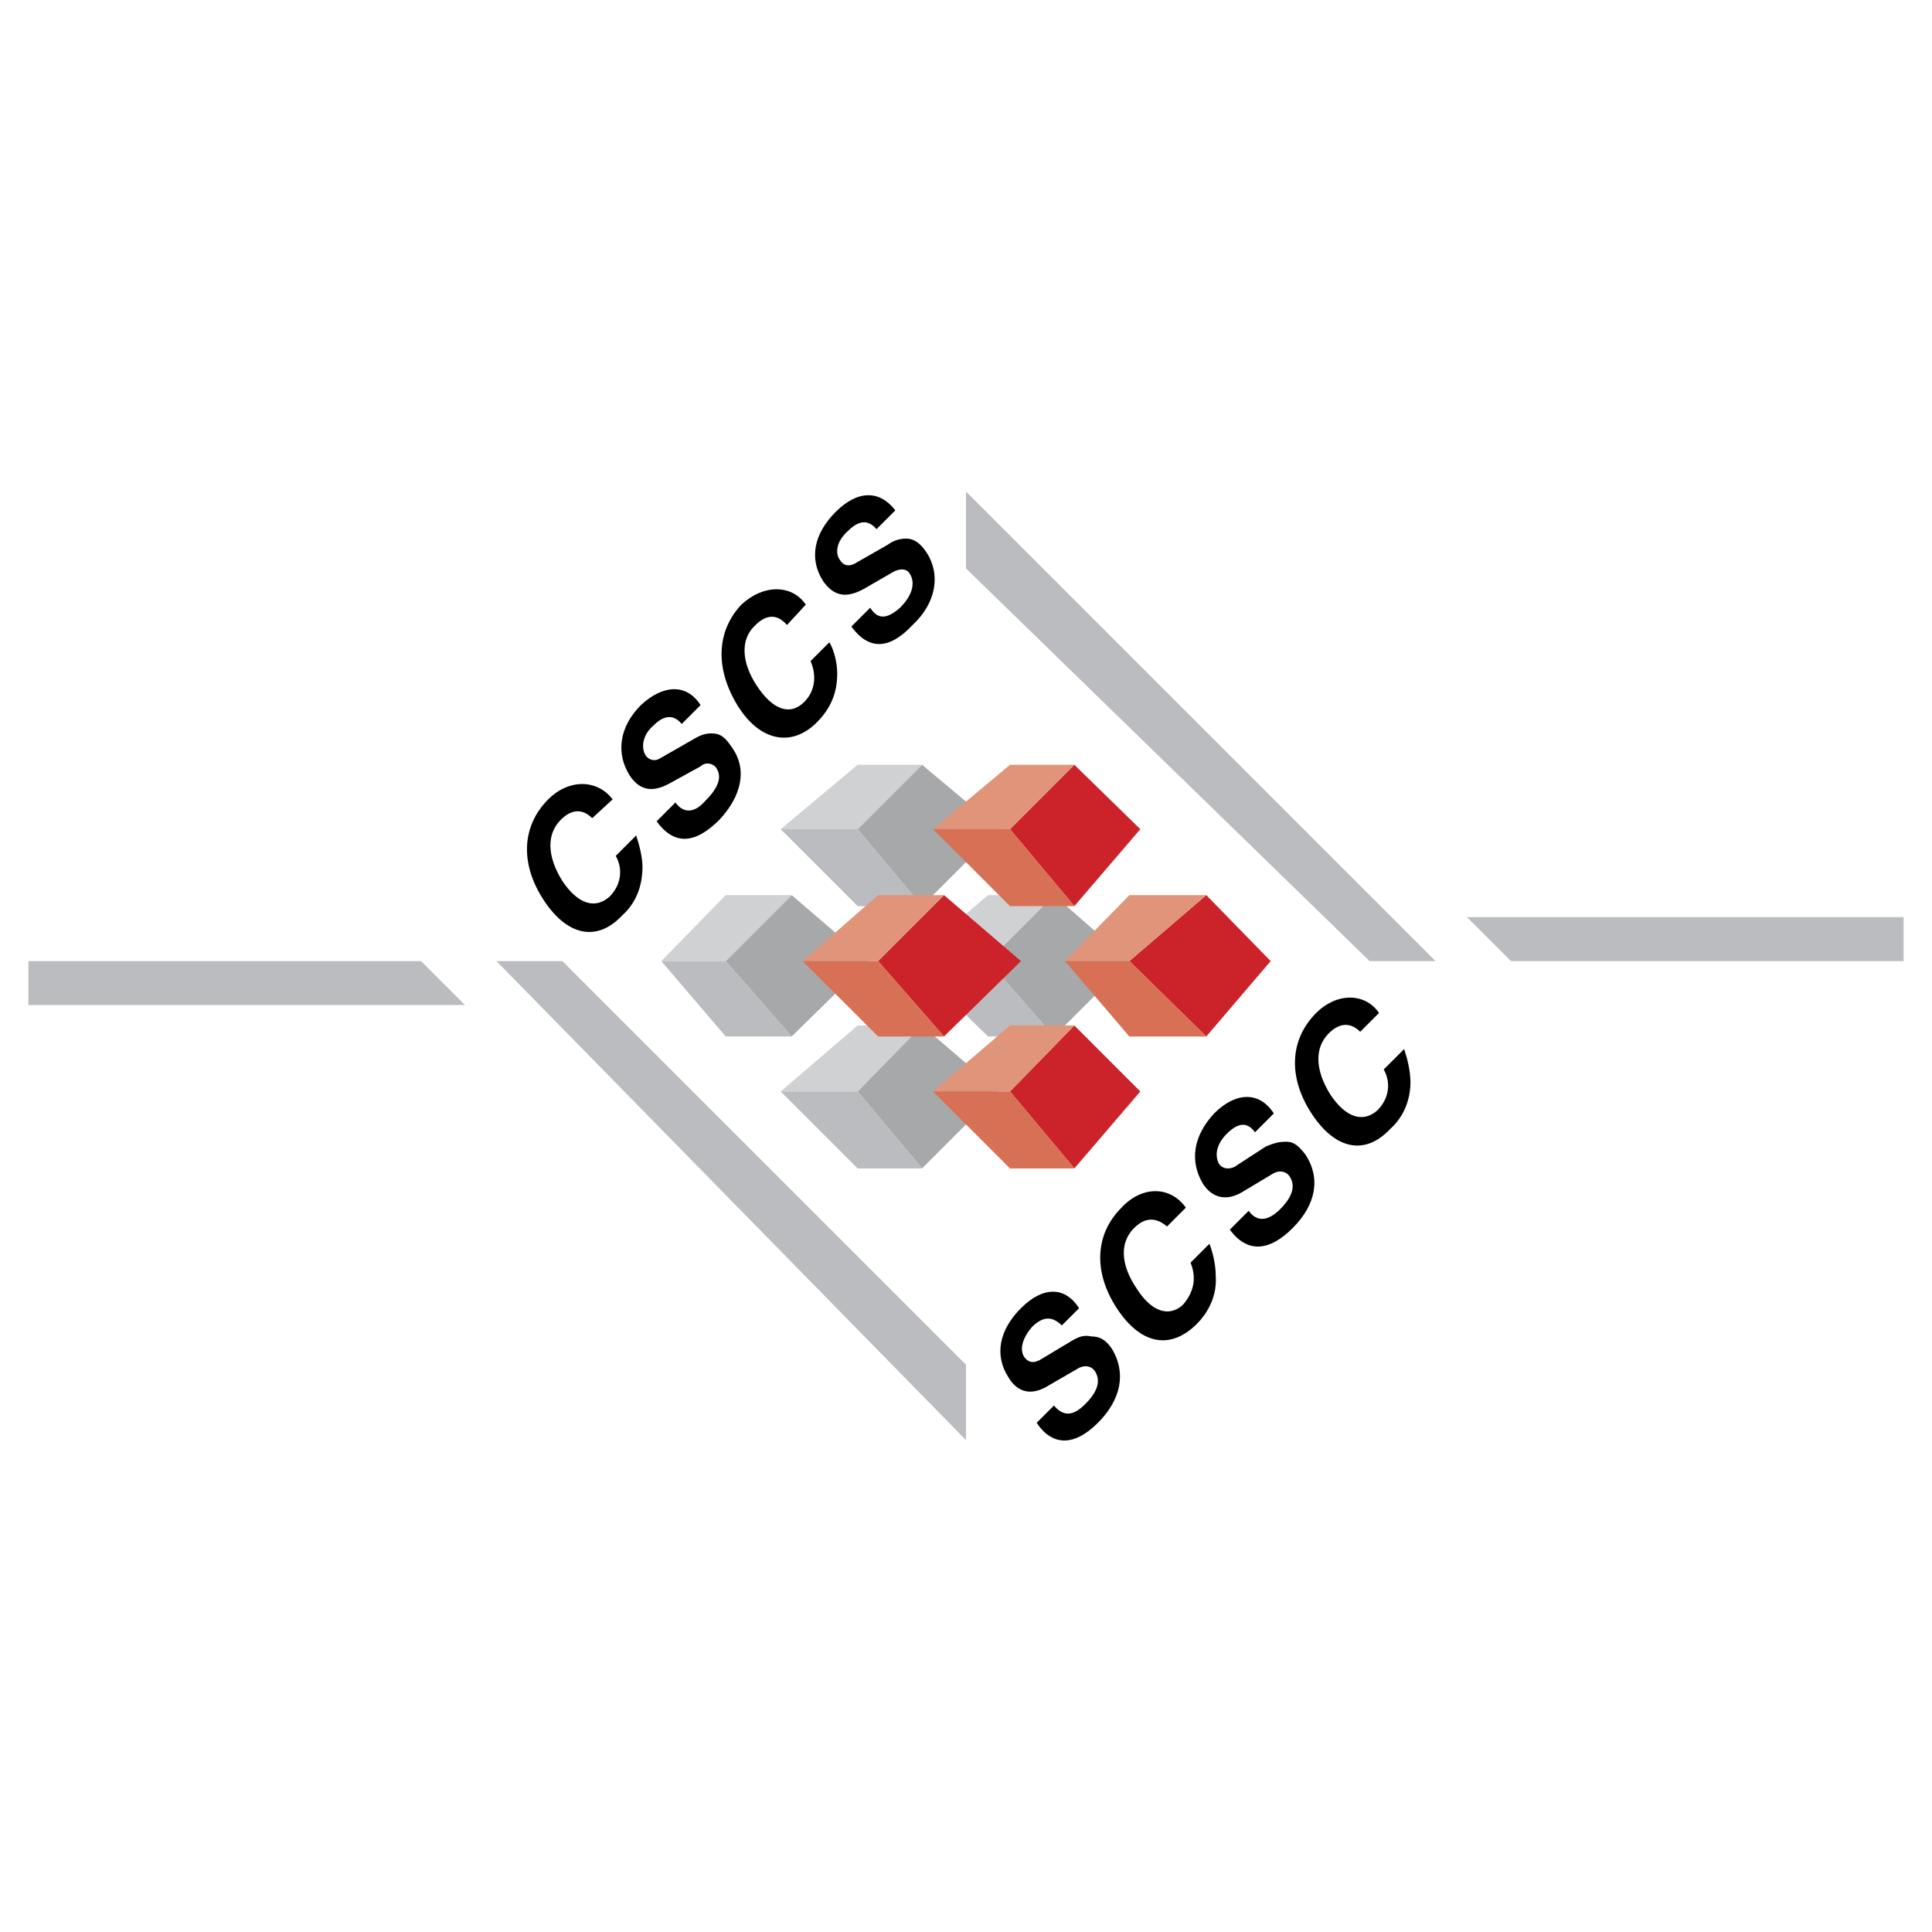 <svg xmlns="http://www.w3.org/2000/svg" width="2500" height="2500" viewBox="0 0 192.756 192.756"><g fill-rule="evenodd" clip-rule="evenodd"><path fill="#fff" d="M0 0h192.756v192.756H0V0z"/><path d="M61.123 79.75c-1.567-2.037-4.387-2.037-6.424 0-2.664 2.664-2.82 6.424-.47 10.028 2.35 3.604 5.327 4.23 7.834 1.566 1.41-1.253 2.037-2.977 2.037-4.857 0-.94-.313-2.194-.627-3.134l-2.037 2.037c.783 1.41.47 2.978-.626 4.074-1.411 1.253-3.134.783-4.701-1.567-1.567-2.507-1.567-4.701-.157-6.111 1.097-1.097 2.194-1.097 3.134-.157l2.037-1.879zM69.897 70.348c-1.41-2.194-3.76-2.037-5.954 0-2.194 2.194-2.507 4.857-1.097 7.051.94 1.41 2.193 1.724 3.917.784l3.133-1.724c.47-.47 1.253-.313 1.567.157.627.94.157 2.037-1.097 3.291-1.097 1.253-2.193 1.253-2.977.157l-1.88 1.88c1.724 2.35 3.761 2.35 6.268-.157 2.194-2.351 2.82-5.015 1.253-7.208-.626-.94-1.097-1.41-2.037-1.41-.627 0-1.097.157-1.88.627l-3.291 1.88c-.47.313-1.097.157-1.41-.313-.47-.783-.313-2.037.783-2.977 1.097-1.097 2.037-1.097 2.82-.157l1.882-1.881zM80.396 60.32c-1.411-2.037-4.231-2.037-6.424 0-2.507 2.664-2.664 6.424-.314 10.185 2.194 3.447 5.328 4.074 7.835 1.567 1.41-1.41 2.037-2.977 2.037-4.857 0-1.097-.313-2.351-.783-3.134l-1.88 1.88c.627 1.41.47 2.977-.627 4.074-1.41 1.41-3.134.783-4.7-1.567-1.567-2.35-1.724-4.701-.157-6.111 1.097-1.097 2.193-1.097 3.134 0l1.879-2.037zM89.327 50.918c-1.567-2.037-3.761-2.037-5.954.157-2.194 2.194-2.664 4.701-1.254 6.895 1.097 1.567 2.351 1.724 4.074.783l2.978-1.723c.627-.313 1.253-.313 1.566.156.627.94.313 2.194-.939 3.447-1.254 1.097-2.194 1.254-2.978 0l-1.88 1.88c1.724 2.35 3.761 2.35 6.11-.157 2.351-2.194 2.821-5.014 1.411-7.208-.627-.94-1.253-1.411-2.037-1.411-.626 0-1.253.157-1.88.627l-3.29 1.88c-.627.313-1.097.157-1.41-.313-.627-.784-.314-2.037.783-2.978 1.097-1.097 2.037-1.097 2.82-.157l1.88-1.878zM107.66 130.518c-1.41-2.195-3.604-2.195-5.799 0-2.193 2.193-2.662 4.699-1.252 6.893.939 1.568 2.35 1.881 4.072.785l2.979-1.725c.627-.312 1.254-.156 1.566.314.627.939.312 2.037-.939 3.289-1.254 1.254-2.195 1.254-3.135.158l-1.723 1.723c1.566 2.35 3.76 2.35 6.109 0 2.352-2.35 2.822-5.014 1.41-7.365-.625-.939-1.252-1.252-2.035-1.252-.785-.158-1.254 0-2.037.469l-3.135 1.881c-.627.312-1.096.312-1.566-.312-.471-.785-.156-1.881.783-2.979 1.098-1.096 2.037-1.096 2.977-.156l1.725-1.723zM118.314 120.488c-1.566-2.193-4.387-2.193-6.424 0-2.664 2.664-2.82 6.424-.471 10.029 2.352 3.604 5.328 4.23 7.992 1.566 1.252-1.254 2.037-2.977 1.879-4.857 0-1.098-.312-2.35-.627-3.135l-1.879 1.881c.627 1.566.312 2.977-.783 4.23-1.41 1.254-3.135.627-4.545-1.566-1.723-2.508-1.723-4.701-.312-6.111 1.096-1.096 2.193-1.096 3.289-.156l1.881-1.881zM127.09 111.088c-1.41-2.193-3.762-2.193-5.955 0-2.037 2.193-2.508 4.701-1.098 7.051.941 1.41 2.352 1.723 3.918.783l3.135-1.881c.627-.312 1.252-.156 1.566.314.627.939.312 2.037-.939 3.289-1.254 1.254-2.352 1.254-3.135.158l-1.881 1.879c1.725 2.352 3.918 2.195 6.268-.156 2.352-2.35 2.82-5.014 1.254-7.363-.627-.785-1.096-1.254-1.881-1.254-.783 0-1.252.156-2.035.469l-3.135 2.037c-.627.314-1.254.158-1.566-.312-.471-.939-.156-2.037.783-2.977 1.096-1.098 2.037-1.254 2.82-.158l1.881-1.879zM137.588 101.059c-1.41-2.037-4.23-2.037-6.268 0-2.664 2.664-2.82 6.426-.471 10.029s5.328 4.23 7.834 1.566c1.41-1.254 2.037-2.977 2.037-4.701 0-1.096-.312-2.35-.627-3.291l-2.037 2.037c.783 1.41.471 2.979-.627 4.074-1.41 1.254-3.133.783-4.699-1.566-1.566-2.508-1.566-4.701-.158-6.111 1.098-1.096 2.195-1.096 3.135-.156l1.881-1.881z"/><path fill="#a6a8aa" d="M85.566 82.727l6.425-6.425 7.677 6.425-7.677 7.677-6.425-7.677z"/><path fill="#d0d1d3" d="M85.566 76.302l-7.677 6.425h7.677l6.425-6.425h-6.425z"/><path fill="#bbbcbf" d="M85.566 82.727l6.425 7.677h-6.425l-7.677-7.677h7.677z"/><path fill="#a6a8aa" d="M98.572 95.889l6.58-6.582 7.522 6.582-7.522 7.521-6.58-7.521z"/><path fill="#d0d1d3" d="M98.572 89.307l-7.678 6.582h7.678l6.58-6.582h-6.58z"/><path fill="#bbbcbf" d="M98.572 95.889l6.58 7.521h-6.58l-7.678-7.521h7.678z"/><path fill="#a6a8aa" d="M72.405 95.889l6.58-6.582 7.679 6.582-7.679 7.521-6.58-7.521z"/><path fill="#d0d1d3" d="M72.405 89.307l-6.425 6.582h6.425l6.58-6.582h-6.58z"/><path fill="#bbbcbf" d="M72.405 95.889l6.58 7.521h-6.58l-6.425-7.521h6.425z"/><path fill="#a6a8aa" d="M85.566 108.895l6.425-6.583 7.677 6.583-7.677 7.677-6.425-7.677z"/><path fill="#d0d1d3" d="M85.566 102.312l-7.677 6.583h7.677l6.425-6.583h-6.425z"/><path fill="#bbbcbf" d="M85.566 108.895l6.425 7.677h-6.425l-7.677-7.677h7.677z"/><path fill="#cc2229" d="M100.766 82.727l6.423-6.425 6.582 6.425-6.582 7.677-6.423-7.677z"/><path fill="#e0957a" d="M100.766 76.302l-7.679 6.425h7.679l6.423-6.425h-6.423z"/><path fill="#d77055" d="M100.766 82.727l6.423 7.677h-6.423l-7.679-7.677h7.679z"/><path fill="#cc2229" d="M112.674 95.889l7.678-6.582 6.423 6.582-6.423 7.521-7.678-7.521z"/><path fill="#e0957a" d="M112.674 89.307l-6.424 6.582h6.424l7.678-6.582h-7.678z"/><path fill="#d77055" d="M112.674 95.889l7.678 7.521h-7.678l-6.424-7.521h6.424z"/><path fill="#cc2229" d="M87.604 95.889l6.58-6.582 7.677 6.582-7.677 7.521-6.58-7.521z"/><path fill="#e0957a" d="M87.604 89.307l-7.521 6.582h7.521l6.58-6.582h-6.58z"/><path fill="#d77055" d="M87.604 95.889l6.58 7.521h-6.58l-7.521-7.521h7.521z"/><path fill="#cc2229" d="M100.766 108.895l6.423-6.583 6.582 6.583-6.582 7.677-6.423-7.677z"/><path fill="#e0957a" d="M100.766 102.312l-7.679 6.583h7.679l6.423-6.583h-6.423z"/><path fill="#d77055" d="M100.766 108.895l6.423 7.677h-6.423l-7.679-7.677h7.679z"/><path fill="#bbbcbf" d="M56.109 95.889h-6.581l46.85 47.791v-7.522L56.109 95.889zM96.378 56.716v-7.677l46.851 46.85h-6.583L96.378 56.716zM2.834 95.889v4.386h43.56l-4.387-4.386H2.834zM150.75 95.889l-4.389-4.388h43.561v4.388H150.75z"/></g></svg>